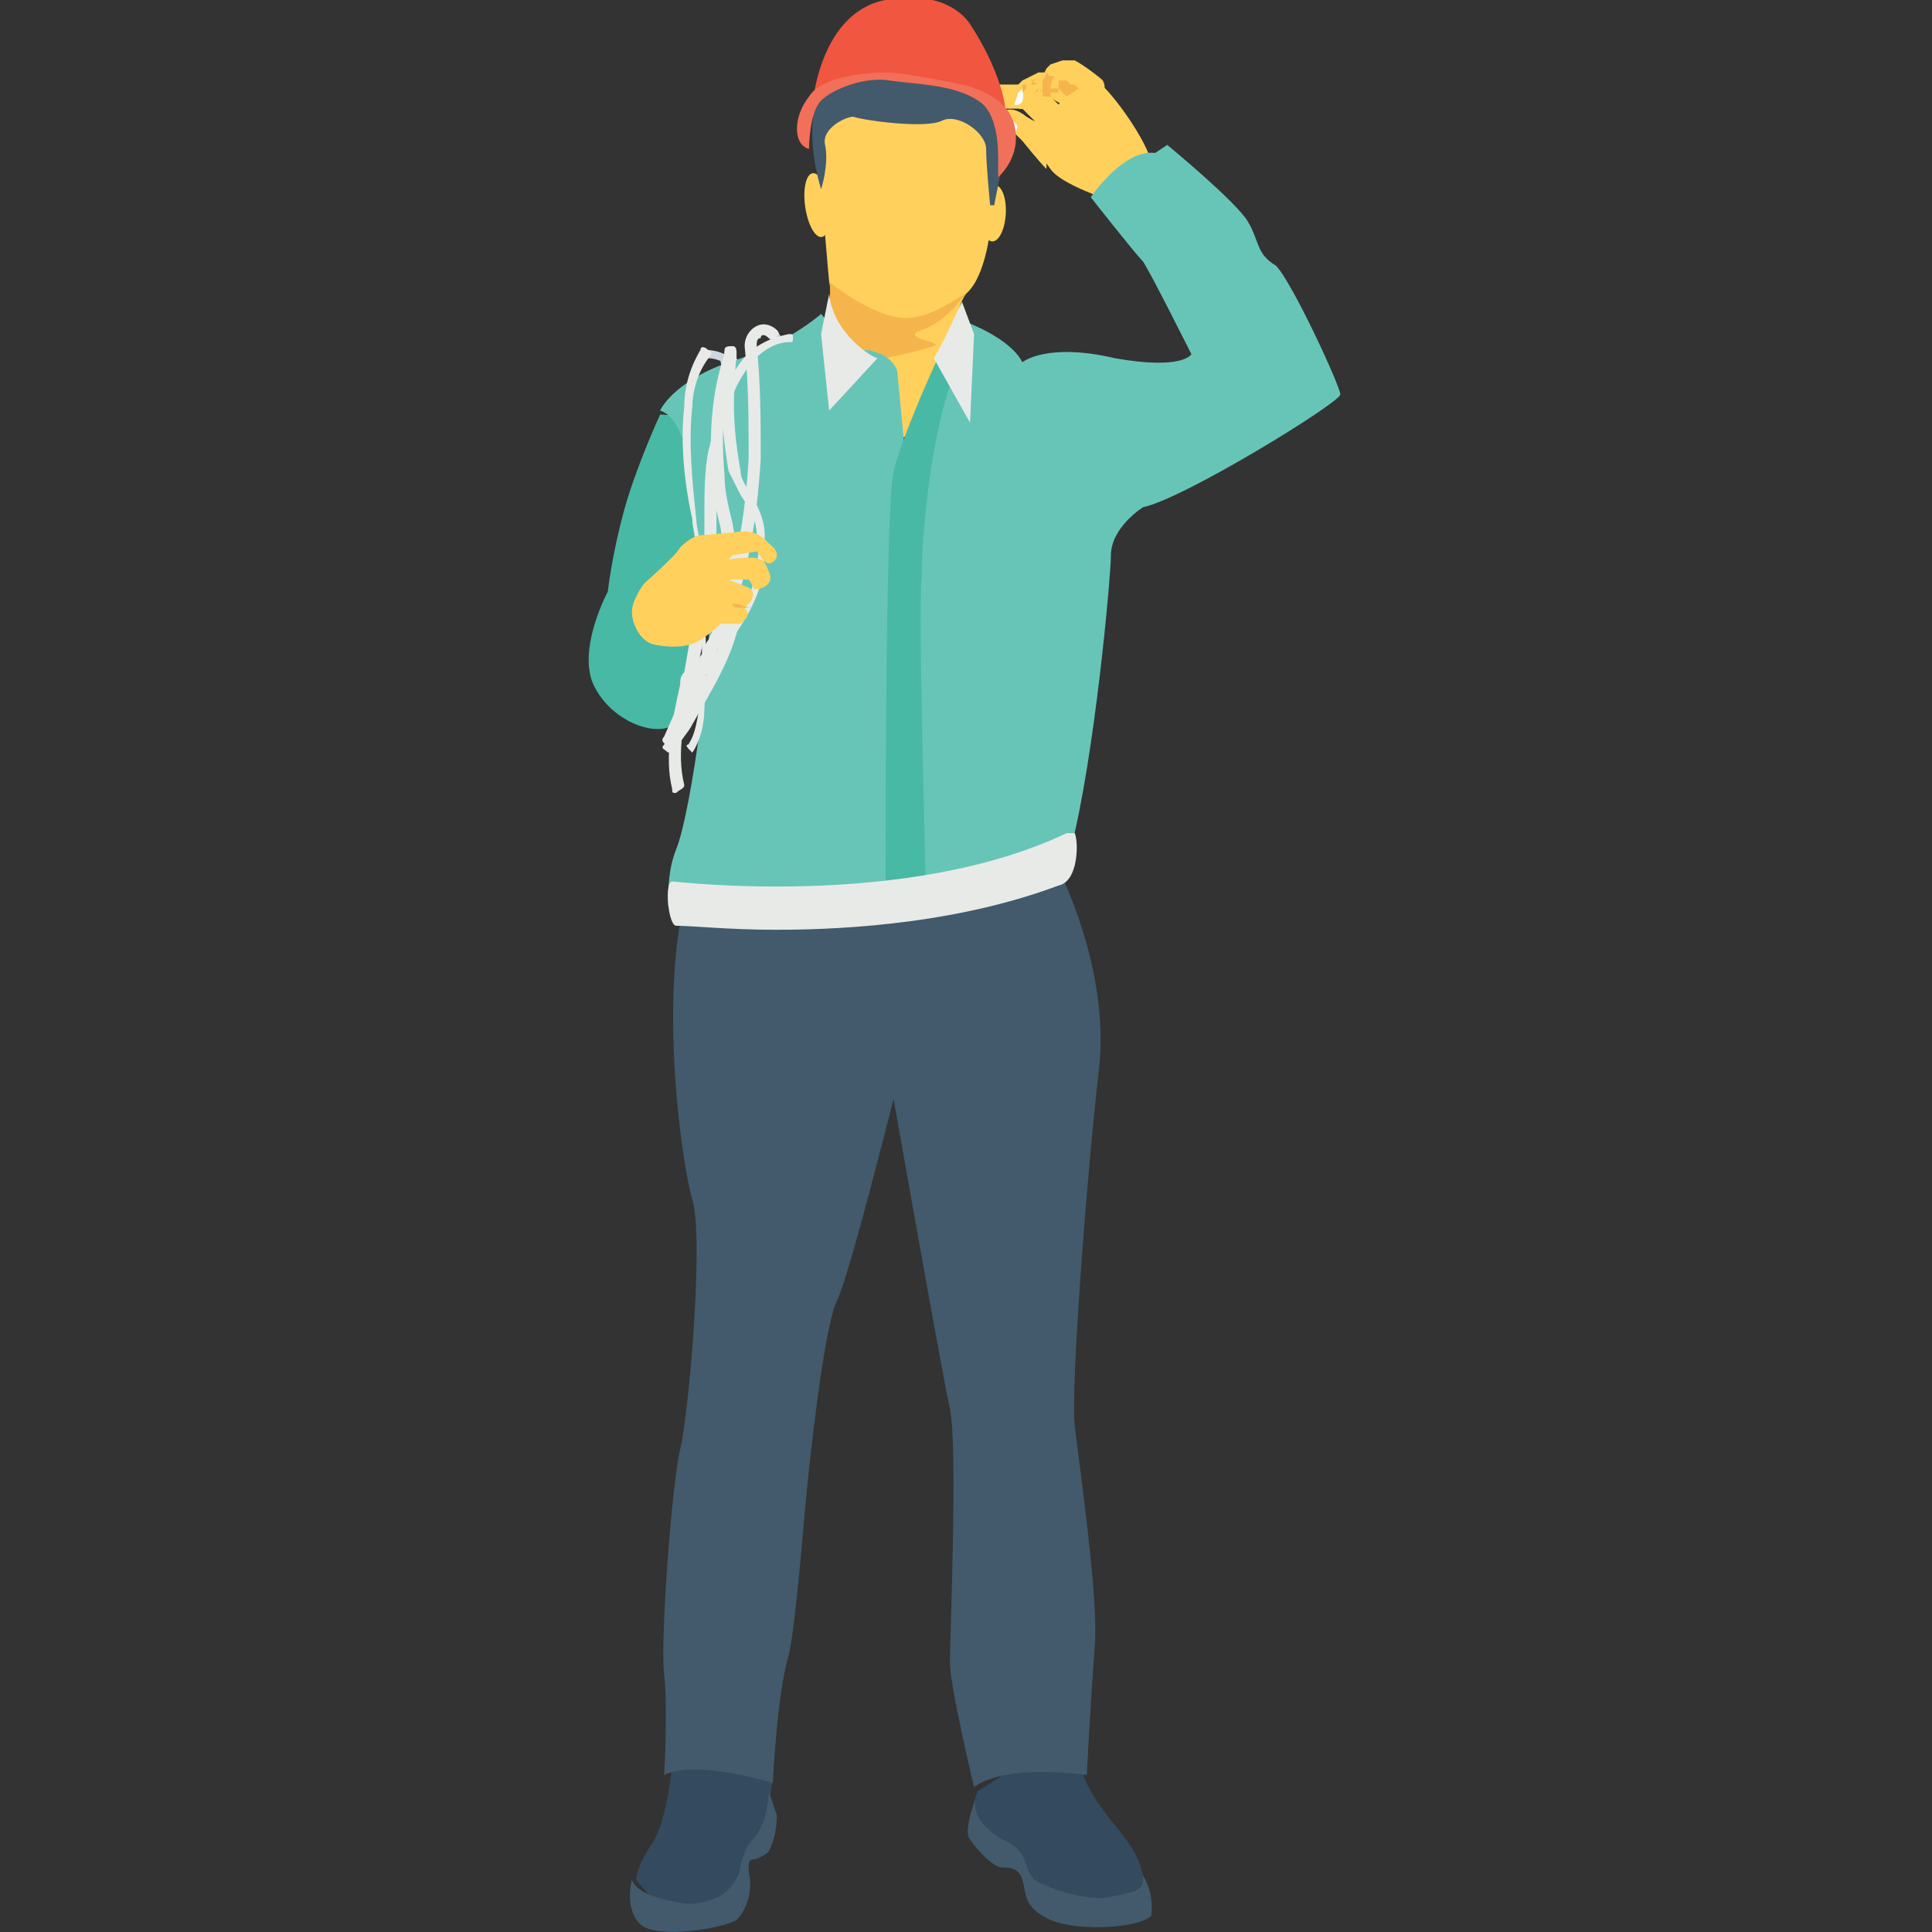 <?xml version="1.0" encoding="utf-8"?>
<!-- Generator: Adobe Illustrator 18.0.0, SVG Export Plug-In . SVG Version: 6.00 Build 0)  -->
<!DOCTYPE svg PUBLIC "-//W3C//DTD SVG 1.1//EN" "http://www.w3.org/Graphics/SVG/1.1/DTD/svg11.dtd">
<svg version="1.1" id="Layer_1" xmlns="http://www.w3.org/2000/svg" xmlns:xlink="http://www.w3.org/1999/xlink" x="0px" y="0px"
	 viewBox="0 0 48 48" enable-background="new 0 0 48 48" xml:space="preserve">
<rect x="0" y="0" width="48" height="48" fill="#333333" stroke="none"/>
<g>
	<g>
		<g>
			<g>
				<g>
					<path fill="#CED6E0" d="M19.3,11c-0.1,0-0.1,0-0.1-0.1c-0.3-1.4-1.2-1.8-1.2-1.8c-0.1,0-0.1-0.1-0.1-0.2c0-0.1,0.1-0.1,0.2-0.1
						c0,0,1,0.4,1.4,2C19.4,10.9,19.4,11,19.3,11C19.3,11,19.3,11,19.3,11z"/>
				</g>
			</g>
		</g>
	</g>
	<g>
		<g>
			<g>
				<g>
					<path fill="#CED6E0" d="M19.6,12.5c-0.1,0-0.1,0-0.1-0.1c-0.5-3.5-1.8-3.5-1.9-3.5c-0.1,0-0.1-0.1-0.1-0.1
						c0-0.1,0.1-0.1,0.1-0.1c0.1,0,1.6,0,2.1,3.7C19.7,12.4,19.7,12.5,19.6,12.5C19.6,12.5,19.6,12.5,19.6,12.5z"/>
				</g>
			</g>
		</g>
	</g>
	<g>
		<g>
			<g>
				<g>
					<path fill="#CED6E0" d="M20.5,11.6L20.5,11.6c-0.1,0-0.1-0.1-0.1-0.1c0-1.5-1-2.9-1-2.9c0-0.1,0-0.1,0-0.2c0.1,0,0.1,0,0.2,0
						c0,0.1,1,1.5,1,3.1C20.6,11.5,20.5,11.6,20.5,11.6z"/>
				</g>
			</g>
		</g>
	</g>
	<g>
		<g>
			<g>
				<g>
					<path fill="#CED6E0" d="M19.7,9.9c-0.1,0-0.1,0-0.1-0.1c-0.1-0.9-0.3-1.2-0.5-1.4c-0.1-0.1,0-0.1,0-0.2c0.1-0.1,0.1,0,0.2,0
						c0.2,0.3,0.4,0.8,0.5,1.5C19.8,9.8,19.8,9.8,19.7,9.9C19.7,9.9,19.7,9.9,19.7,9.9z"/>
				</g>
			</g>
		</g>
	</g>
	<g>
		<g>
			<g>
				<g>
					<g>
						<g>
							<path fill="#344A5E" d="M16.5,47.6c0-0.1-0.7-0.9-0.7-0.9s0-0.3,0.4-0.9c0.4-0.6,0.5-2,0.5-2l1.9-0.1l0.6,0.5l-0.1,0.7
								l-0.2,1l-0.3,0.3l-0.3,1.2L16.5,47.6z"/>
						</g>
					</g>
				</g>
			</g>
			<g>
				<g>
					<g>
						<g>
							<path fill="#425A6B" d="M19.1,44.5c0,0,0,0.8-0.4,1.2c-0.2,0.2-0.2,0.4-0.3,0.6c0,0.3-0.2,0.6-0.5,0.8
								c-0.2,0.1-0.5,0.2-0.8,0.2c-0.8-0.1-1.3-0.3-1.4-0.6c0,0-0.2,0.7,0.2,1.1c0.4,0.4,2.1,0.1,2.4-0.1c0.3-0.3,0.4-0.8,0.3-1.2
								c0-0.2,0-0.3,0.1-0.3c0.1,0,0.3-0.1,0.4-0.2c0.1-0.2,0.2-0.5,0.2-0.9C19.1,44.5,19.1,44.5,19.1,44.5z"/>
						</g>
					</g>
				</g>
			</g>
		</g>
		<g>
			<g>
				<g>
					<g>
						<path fill="#425A6B" d="M24.3,44.5c0,0-0.4,1-0.2,1.2c0.2,0.3,0.6,0.7,0.8,0.7c0.2,0,0.4,0,0.5,0.3c0.1,0.3,0,0.7,0.7,1
							c0.7,0.3,2.2,0.2,2.5-0.1c0,0,0.1-0.5-0.2-1c-0.4-0.5-0.4-0.6-0.4-0.6L24.3,44.5z"/>
					</g>
				</g>
			</g>
		</g>
		<g>
			<g>
				<g>
					<g>
						<path fill="#344A5E" d="M24.3,44.5c0,0-0.4,0.6,0.6,1.2c0.7,0.3,0.5,0.7,0.8,1c0.3,0.2,1.4,0.6,2,0.4c0.6-0.1,0.7-0.2,0.7-0.4
							c0-0.2-0.1-0.6-0.5-1.1c-0.4-0.5-1-1.2-1.1-1.9c-0.1-0.6-0.2-0.7-0.2-0.7L24.3,44.5z"/>
					</g>
				</g>
			</g>
		</g>
		<g>
			<g>
				<g>
					<g>
						<g>
							<path fill="#425A6B" d="M26.3,21.6c0,0,1.3,2.5,1,5c-0.3,2.6-0.7,7.9-0.6,8.8c0.1,0.9,0.6,4.3,0.5,5.5
								c-0.1,1.3-0.2,3.2-0.2,3.2s-2-0.3-2.8,0.3c0,0-0.6-2.5-0.6-3.1s0.2-5.4,0-6.3c-0.2-0.9-1.4-7.7-1.4-7.7s-1.1,4.4-1.4,5
								c-0.3,0.6-0.6,3.3-0.7,4.2c-0.1,0.8-0.3,3.7-0.5,4.6c-0.3,1-0.4,3.2-0.4,3.2s-1.9-0.6-2.7-0.2c0,0,0.1-1.6,0-2.5
								s0.2-4.8,0.4-5.6c0.2-0.8,0.6-5.2,0.3-6.2c-0.3-1-1-6.2,0.2-8.5C18.5,19.1,26.3,21.6,26.3,21.6z"/>
						</g>
					</g>
				</g>
			</g>
			<g>
				<g>
					<g>
						<g>
							<g>
								<path fill="#FFD15C" d="M24.5,2.5c0,0,0.2,0.4,0.5,0.2c0,0,0.3,0,0.4,0c0,0,0.3,0.3,0.5,0.5l0.7-0.3l-0.5-0.5l-0.2-0.2
									c-0.1-0.1-0.2-0.1-0.3-0.1l-0.6,0c-0.1,0-0.1,0-0.2,0L24.5,2.5z"/>
							</g>
						</g>
					</g>
				</g>
				<g>
					<g>
						<g>
							<g>
								<path fill="#FFD15C" d="M25.2,2.6c0,0,0.2,0.3,0.4-0.1c0,0,0.3-0.1,0.3-0.2c0,0,0.3,0.2,0.5,0.3l0.4-0.5l-0.5-0.2l-0.2-0.1
									c-0.1,0-0.2,0-0.3,0l-0.4,0.2c0,0-0.1,0.1-0.1,0.1L25.2,2.6z"/>
							</g>
						</g>
					</g>
				</g>
				<g>
					<g>
						<g>
							<g>
								<path fill="#FFFFFF" d="M25.2,2.6c0,0,0.3,0.1,0.2-0.4l-0.1,0.1C25.3,2.3,25.2,2.6,25.2,2.6z"/>
							</g>
						</g>
					</g>
				</g>
				<g>
					<g>
						<g>
							<g>
								<g>
									<path fill="#FFD15C" d="M24.8,2.9c0,0,0.2-0.4,0.7,0C25.8,3.1,25.8,3,25.8,3l0.4,0.3c0,0,0.8,0.3,1.1,0.5
										C27.6,4.1,28,4.6,28,4.6l-0.2,0.5l-0.7-0.3c0,0-0.8-0.3-1-0.6c-0.2-0.3-0.7-0.8-0.7-0.8L24.8,2.9z"/>
								</g>
							</g>
						</g>
					</g>
					<g>
						<g>
							<g>
								<g>
									<path fill="#FFD15C" d="M25.8,3.4c0,0,0-0.5,0.2-0.5c0,0,0.2-0.3,0.3-0.3c0,0,0.2-0.3,0.3-0.3c0,0,0.4-0.3,0.6-0.3
										c0.2,0,1.2,1.3,1.4,2c0.2,0.7-0.8,0.5-0.8,0.5L25.8,3.4z"/>
								</g>
							</g>
						</g>
					</g>
				</g>
				<g>
					<g>
						<g>
							<g>
								<path fill="#FFD15C" d="M26.8,2.2c0,0-0.2-0.1-0.3-0.2h-0.2c0,0,0,0.4-0.4,0.3l0-0.4L26,1.7c0,0,0.1-0.1,0.1-0.1l0.3-0.1
									c0.1,0,0.2,0,0.3,0c0.2,0.1,0.6,0.4,0.7,0.5c0.1,0.2,0,0.3,0,0.3L26.8,2.2z"/>
							</g>
						</g>
					</g>
				</g>
				<g>
					<g>
						<g>
							<g>
								<path fill="#FFFFFF" d="M25.9,2c0,0,0.3,0.4,0,0.4l0,0L25.9,2z"/>
							</g>
						</g>
					</g>
				</g>
				<g>
					<g>
						<g>
							<g>
								<path fill="#F5B54C" d="M26.8,2.2c0,0-0.1-0.1-0.1-0.1c0,0,0,0-0.1,0c0,0,0,0-0.1-0.1l0,0l-0.2,0l0,0c0,0.1,0,0.1,0,0.2
									c0,0,0,0,0,0.1c0,0,0,0,0,0c0,0,0,0,0,0c0,0,0,0,0,0c0,0,0,0,0,0l0,0c0,0,0,0,0,0c0,0-0.1,0-0.1,0c0,0-0.1,0-0.1,0l0,0l0,0
									c0-0.1,0-0.3,0.1-0.4l0,0l0,0C26,1.9,26,1.8,26,1.7C26,1.8,26,1.9,25.9,2l0,0c0,0.1,0,0.3,0,0.4l0,0c0,0,0,0,0.1,0
									c0,0,0,0,0.1,0c0,0,0,0,0,0l0,0c0,0,0,0,0,0c0,0,0,0,0,0c0,0,0,0,0,0c0,0,0,0,0,0c0,0,0,0,0-0.1c0,0,0-0.1,0-0.1l0,0l0,0
									l0.2,0l0,0l0,0c0,0,0,0,0.1,0.1l0.1,0.1L26.8,2.2z"/>
							</g>
						</g>
					</g>
				</g>
				<g>
					<g>
						<g>
							<g>
								<path fill="#F5B54C" d="M25.9,1.9c-0.1,0-0.2,0.1-0.2,0.1l-0.1,0.1l-0.1,0c0,0,0,0-0.1,0c0,0,0,0,0,0c0,0,0,0,0,0.1l0,0.1
									l-0.1,0.2l0,0c0,0,0.1,0.1,0.1,0.1c0,0,0,0,0,0c0,0,0,0,0,0c0,0,0,0,0,0c0,0,0,0,0,0c0,0,0,0,0,0c0,0,0,0,0,0c0,0,0,0,0,0
									l0,0c0,0,0,0,0-0.1l0-0.1l0,0l0,0c0.1,0,0.1-0.1,0.2-0.1c0,0,0.1,0,0.1,0c0,0,0.1,0,0.1-0.1l0,0l0,0
									c0.2,0.1,0.3,0.2,0.5,0.3c-0.2-0.1-0.4-0.2-0.5-0.3l0,0c0,0,0,0-0.1,0.1c0,0-0.1,0-0.1,0c-0.1,0-0.1,0.1-0.2,0.1l0,0l0,0.1
									c0,0,0,0,0,0.1l0,0c0,0,0,0,0,0c0,0,0,0,0,0c0,0,0,0,0,0c0,0,0,0,0,0c0,0,0,0,0,0c0,0,0,0,0,0c0,0,0,0,0,0
									c0,0-0.1-0.1-0.1-0.1l0,0l0,0l0.1-0.2l0.1-0.1c0,0,0,0,0-0.1c0,0,0,0,0.1,0c0,0,0,0,0.1,0l0.1,0L25.6,2
									C25.7,2,25.8,1.9,25.9,1.9z"/>
							</g>
						</g>
					</g>
				</g>
				<g>
					<g>
						<g>
							<g>
								<path fill="#FFD15C" d="M26,3.2L25.8,3c0,0,0,0.1-0.3-0.1c-0.5-0.4-0.7,0-0.7,0l0.6,0.6c0,0,0.4,0.5,0.6,0.7V3.2z"/>
							</g>
						</g>
					</g>
				</g>
				<g>
					<g>
						<g>
							<g>
								<path fill="#FFFFFF" d="M25.2,3.3l-0.5-0.5C24.8,2.9,25.5,3,25.2,3.3z"/>
							</g>
						</g>
					</g>
				</g>
			</g>
			<g>
				<g>
					<g>
						<g>
							<path fill="#48B9A5" d="M16.4,10.3c0,0-0.6,1.3-0.9,2.4c-0.3,1.1-0.4,2-0.4,2s-0.7,1.3-0.4,2.2c0.3,0.8,1.2,1.3,1.8,1.2
								c0.6-0.1,0.7-0.9,0.7-0.9s-0.3-0.2,0-1l0.1-2.9C17.4,13.2,18.2,10.3,16.4,10.3z"/>
						</g>
					</g>
				</g>
			</g>
			<g>
				<g>
					<g>
						<g>
							<g>
								<path fill="#FFD15C" d="M24.7,4.5c0,0,0,2.2-0.7,2.8c0,0-0.3,0.4-0.2,0.9c0.1,0.5,0.1,1.9,0.1,1.9L22.2,11l-1.7-2.9
									c0,0,0.2-0.8,0.1-1.1c0,0-0.2-2.1-0.2-2.9c0-0.8-0.1-1.6,1-1.7C22.5,2.4,24.9,2.2,24.7,4.5z"/>
							</g>
						</g>
					</g>
				</g>
				<g>
					<g>
						<g>
							<g>
								<path fill="#F5B54C" d="M24,7.3C24,7.3,24,7.3,24,7.3c-0.1,0.1-0.5,0.7-1.1,0.9c-0.6,0.2,0.6,0.3,0.3,0.4
									C22.9,8.7,21.8,9,21,9l-0.5-0.9c0,0,0.2-0.8,0.1-1.1c0,0,1.1,0.9,1.9,0.9C23.2,7.9,23.9,7.3,24,7.3z"/>
							</g>
						</g>
					</g>
				</g>
				<g>
					<g>
						<g>
							<g>
								
									<ellipse transform="matrix(0.998 5.641772e-002 -5.641772e-002 0.998 0.337 -1.383)" fill="#FFD15C" cx="24.7" cy="5.3" rx="0.3" ry="0.7"/>
							</g>
						</g>
					</g>
				</g>
				<g>
					<g>
						<g>
							<g>
								
									<ellipse transform="matrix(0.99 -0.141 0.141 0.99 -0.514 2.909)" fill="#FFD15C" cx="20.3" cy="5.1" rx="0.3" ry="0.8"/>
							</g>
						</g>
					</g>
				</g>
				<g>
					<g>
						<g>
							<g>
								<path fill="#425A6B" d="M20.4,4.7c0,0,0.2-0.6,0.1-1.1c-0.1-0.4,0.5-0.7,0.7-0.7C21.5,3,23,3.2,23.4,3
									c0.4-0.2,1.1,0.3,1.1,0.7s0.1,1.4,0.1,1.4l0.1,0l0.2-1c0.1-0.6,0-1.3-0.3-2.1l-2.1-0.9c0,0-2.2,0.9-2.3,1.8
									S20.4,4.7,20.4,4.7z"/>
							</g>
						</g>
					</g>
				</g>
				<g>
					<g>
						<g>
							<g>
								<g>
									<path fill="#F05640" d="M20.2,2.5c0,0,0.2-2.2,1.8-2.5c1.6-0.3,2.1,0.6,2.1,0.6S25,1.9,25,3c0,0-0.4-0.7-1.4-0.8
										C22.7,2,21.2,1.6,20.2,2.5z"/>
								</g>
							</g>
						</g>
					</g>
					<g>
						<g>
							<g>
								<g>
									<path fill="#F26F5A" d="M20.1,3.7c0,0,0-0.9,0.3-1.2c0.3-0.3,1.1-0.6,1.7-0.5c0.7,0.1,1.6,0.1,2.2,0.5
										c0.5,0.3,0.5,1.2,0.5,1.5l0,0.4c0,0,0.6-0.5,0.4-1.3s-1.3-1-1.3-1S22.5,1.8,22,1.8c-0.5,0-1.6,0.1-1.9,0.6
										C19.7,2.9,19.7,3.6,20.1,3.7z"/>
								</g>
							</g>
						</g>
					</g>
				</g>
			</g>
			<g>
				<g>
					<g>
						<g>
							<path fill="#67C5B8" d="M31.7,6.6C31.2,6.3,31.3,6,31,5.5s-2-1.9-2-1.9l-0.3,0.2c-0.8-0.1-1.6,1.1-1.6,1.1s1.1,1.4,1.3,1.6
								c0.2,0.3,1.2,2.3,1.2,2.3s-0.2,0.4-1.9,0.1C26,8.5,25.4,9,25.4,9C25.1,8.4,24,8,24,8l-1.5,3.4l-0.2-2.1
								c0-0.2-0.2-0.4-0.4-0.5l-0.3-0.1h-0.4l-0.8-0.9c0,0-0.9,0.8-2.3,1.2c-1.4,0.5-1.7,1.2-1.7,1.2c0.9,0.3,0.8,2.8,0.8,2.8
								s0.3,2.3,0.4,2.6c0.1,0.4-0.4,4.5-0.8,5.5c-0.2,0.5-0.2,1-0.2,1.4h5c0.2,0,0.3-0.1,0.5-0.1c0-0.1,0-0.1,0.1-0.2
								c0.7-0.4,1.6-0.4,2.4-0.4c0.5-0.2,1.1-0.4,1.7-0.5c0.1-0.1,0.2-0.1,0.3-0.2c0.6-2.3,1-6.8,1-7.3c0-0.7,0.8-1.2,0.8-1.2
								c1-0.2,4.9-2.6,4.9-2.8C33.3,9.6,32.1,7,31.7,6.6z"/>
						</g>
					</g>
				</g>
			</g>
			<g>
				<g>
					<g>
						<g>
							<path fill="#E8EAE8" d="M17.1,18C17.1,18,17,18,17,17.9c0-0.5,0.2-0.9,0.4-1.2c0.1-0.2,0.2-0.3,0.4-0.5
								c0.4-0.5,0.8-1.1,0.9-1.7c0.1-0.4,0.2-0.8,0.1-1.2c0-0.4-0.2-0.7-0.4-1c-0.1-0.2-0.2-0.4-0.3-0.6c-0.2-1.2-0.2-1.9-0.1-3
								c0-0.1,0.1-0.1,0.2-0.1c0.1,0,0.1,0.1,0.1,0.2c-0.1,1.1-0.1,1.8,0.1,2.9c0,0.2,0.1,0.3,0.2,0.5c0.2,0.3,0.4,0.7,0.4,1.1
								c0,0.4,0,0.8-0.1,1.2c-0.2,0.7-0.6,1.2-1,1.8c-0.1,0.2-0.2,0.3-0.4,0.5c-0.2,0.3-0.4,0.7-0.4,1C17.3,17.9,17.2,18,17.1,18
								C17.1,18,17.1,18,17.1,18z"/>
						</g>
					</g>
				</g>
			</g>
			<g>
				<g>
					<g>
						<g>
							<path fill="#E8EAE8" d="M20.6,7.3l-0.2,1l0.2,1.9l1.2-1.3C21.7,8.9,20.7,8.3,20.6,7.3z"/>
						</g>
					</g>
				</g>
			</g>
			<g>
				<g>
					<g>
						<g>
							<path fill="#48B9A5" d="M23,22.6c0-1.7-0.2-7.3-0.1-8.3c0-1.2,0.3-4,0.9-5.2l-0.5-0.2c0,0-0.8,1.7-1.1,2.8
								c-0.2,0.9-0.2,8.9-0.2,11H23z"/>
						</g>
					</g>
				</g>
			</g>
			<g>
				<g>
					<g>
						<g>
							<path fill="#E8EAE8" d="M23.9,7.5c-0.2,0.4-0.4,0.9-0.7,1.4l0.9,1.6l0.1-2.2L23.9,7.5z"/>
						</g>
					</g>
				</g>
			</g>
			<g>
				<g>
					<g>
						<g>
							<g>
								<path fill="#E8EAE8" d="M26.7,20.7c0.1,0.2,0.1,1.2-0.4,1.3c-2.4,0.9-5.1,1.1-7,1.1c-1.2,0-2.1-0.1-2.5-0.1
									c-0.2,0-0.3-1.1-0.1-1.1l0,0c0.1,0,5.8,0.7,9.8-1.2L26.7,20.7z"/>
							</g>
						</g>
					</g>
				</g>
			</g>
		</g>
	</g>
	<g>
		<g>
			<g>
				<g>
					<g>
						<path fill="#E8EAE8" d="M16.8,19.7c-0.1,0-0.1,0-0.1-0.1c-0.2-0.8,0-1.7,0.2-2.6c0-0.1,0-0.2,0.1-0.3c0.2-1.1,0.4-2.3,0.5-3.4
							c0-0.2,0-0.4,0-0.5c0-0.5,0-1.1,0.1-1.6c0.1-0.3,0.1-0.7,0.2-1c0.1-0.4,0.3-0.8,0.6-1.2c0.3-0.4,0.7-0.6,1.2-0.7
							c0.1,0,0.1,0,0.1,0.1c0,0.1,0,0.1-0.1,0.1c-0.3,0-0.7,0.2-1,0.6c-0.2,0.3-0.4,0.6-0.5,1.1c-0.1,0.3-0.2,0.6-0.2,0.9
							c-0.1,0.5-0.1,1.1-0.1,1.6c0,0.2,0,0.4,0,0.5c-0.1,1.2-0.2,2.3-0.5,3.5c0,0.1,0,0.2-0.1,0.3c-0.2,0.8-0.4,1.7-0.2,2.5
							C17,19.6,16.9,19.6,16.8,19.7C16.8,19.7,16.8,19.7,16.8,19.7z"/>
					</g>
				</g>
			</g>
		</g>
		<g>
			<g>
				<g>
					<g>
						<path fill="#E8EAE8" d="M16.6,18.7C16.5,18.7,16.5,18.7,16.6,18.7c-0.1-0.1-0.2-0.1-0.1-0.2c0.1-0.2,0.3-0.4,0.4-0.6
							c0.5-0.8,1-1.7,1.2-2.7c0.1-0.7-0.1-1.4-0.2-2.1c-0.1-0.4-0.2-0.8-0.2-1.2c-0.1-1.2,0-2.2,0.3-3.1c0-0.1,0.1-0.1,0.2-0.1
							c0.1,0,0.1,0.1,0.1,0.2c-0.3,0.8-0.4,1.7-0.3,2.9c0,0.4,0.1,0.8,0.2,1.2c0.1,0.7,0.3,1.4,0.2,2.2c-0.1,1-0.7,1.9-1.2,2.8
							c-0.1,0.2-0.3,0.4-0.4,0.6C16.6,18.7,16.6,18.7,16.6,18.7z"/>
					</g>
				</g>
			</g>
		</g>
		<g>
			<g>
				<g>
					<g>
						<path fill="#E8EAE8" d="M16.6,18.5C16.5,18.5,16.5,18.5,16.6,18.5c-0.1,0-0.2-0.1-0.1-0.2c0.3-0.7,0.6-1.3,0.9-2
							c0.1-0.1,0.1-0.3,0.2-0.4c0.6-1.3,0.9-2.8,1-4.5c0-0.9,0-1.9-0.1-2.8c0-0.2,0.1-0.4,0.3-0.5c0.2-0.1,0.4,0,0.5,0.1
							c0.1,0.1,0,0.1,0,0.2c-0.1,0.1-0.1,0-0.2,0c-0.1-0.1-0.2-0.1-0.2,0c-0.1,0-0.1,0.1-0.1,0.2c0.1,0.9,0.1,1.9,0.1,2.8
							c-0.1,1.7-0.4,3.3-1,4.6c-0.1,0.1-0.1,0.3-0.2,0.4c-0.3,0.7-0.6,1.3-0.9,2C16.7,18.5,16.6,18.5,16.6,18.5z"/>
					</g>
				</g>
			</g>
		</g>
		<g>
			<g>
				<g>
					<g>
						<path fill="#E8EAE8" d="M17.2,18.7C17.2,18.7,17.1,18.7,17.2,18.7c-0.1-0.1-0.2-0.2-0.1-0.2c0.2-0.3,0.2-0.6,0.3-1
							c0.1-1.3,0-2.6-0.1-3.9c0-0.2-0.1-0.5-0.1-0.7C17,12,16.9,11,17,10.1c0-0.4,0.1-0.9,0.4-1.4c0-0.1,0.1-0.1,0.2,0
							c0.1,0,0.1,0.1,0,0.2c-0.3,0.4-0.4,0.9-0.4,1.2c-0.1,0.9,0,1.9,0.1,2.8c0,0.2,0.1,0.5,0.1,0.7c0.1,1.3,0.2,2.6,0.1,4
							c0,0.4-0.1,0.8-0.3,1.1C17.3,18.7,17.2,18.7,17.2,18.7z"/>
					</g>
				</g>
			</g>
		</g>
	</g>
	<g>
		<g>
			<g>
				<g>
					<g>
						<path fill="#FFD15C" d="M16,14.5c0,0-0.3,0.4-0.3,0.7c0,0.3,0.2,0.7,0.5,0.8c0.4,0.1,0.9,0.1,1.2-0.1s0.5-0.4,0.5-0.4
							s0.1,0,0.2,0c0.1,0,0.2,0,0.2,0c0.1,0,0.1,0,0.2-0.1c0.1-0.1,0.1-0.2,0-0.3c0,0,0.4-0.3,0.1-0.5l-0.5-0.2c0,0,0.4,0,0.5,0
							c0,0,0.1,0.1,0.1,0.2c0,0.1,0.6,0,0.4-0.4c0,0-0.1-0.3-0.2-0.3c-0.2-0.1-0.8,0-0.8,0l0.1-0.1l0.6-0.1c0,0,0.2,0.3,0.3,0.3
							c0.1,0,0.4-0.2,0-0.5l-0.1-0.1c-0.1-0.1-0.3-0.2-0.5-0.2l-1.1,0.1c0,0-0.2,0-0.5,0.3C16.8,13.8,16,14.5,16,14.5z"/>
					</g>
				</g>
			</g>
		</g>
		<g>
			<g>
				<g>
					<g>
						<path fill="#F5B54C" d="M18.7,15.1c0,0,0,0-0.1,0c-0.1,0-0.1,0-0.2,0c-0.1,0-0.2,0-0.2-0.1C18,15,18,15,18,15s0,0,0.1,0
							c0.1,0,0.1,0,0.2,0C18.4,15,18.5,15.1,18.7,15.1C18.6,15.1,18.7,15.1,18.7,15.1z"/>
					</g>
				</g>
			</g>
		</g>
	</g>
</g>
</svg>
